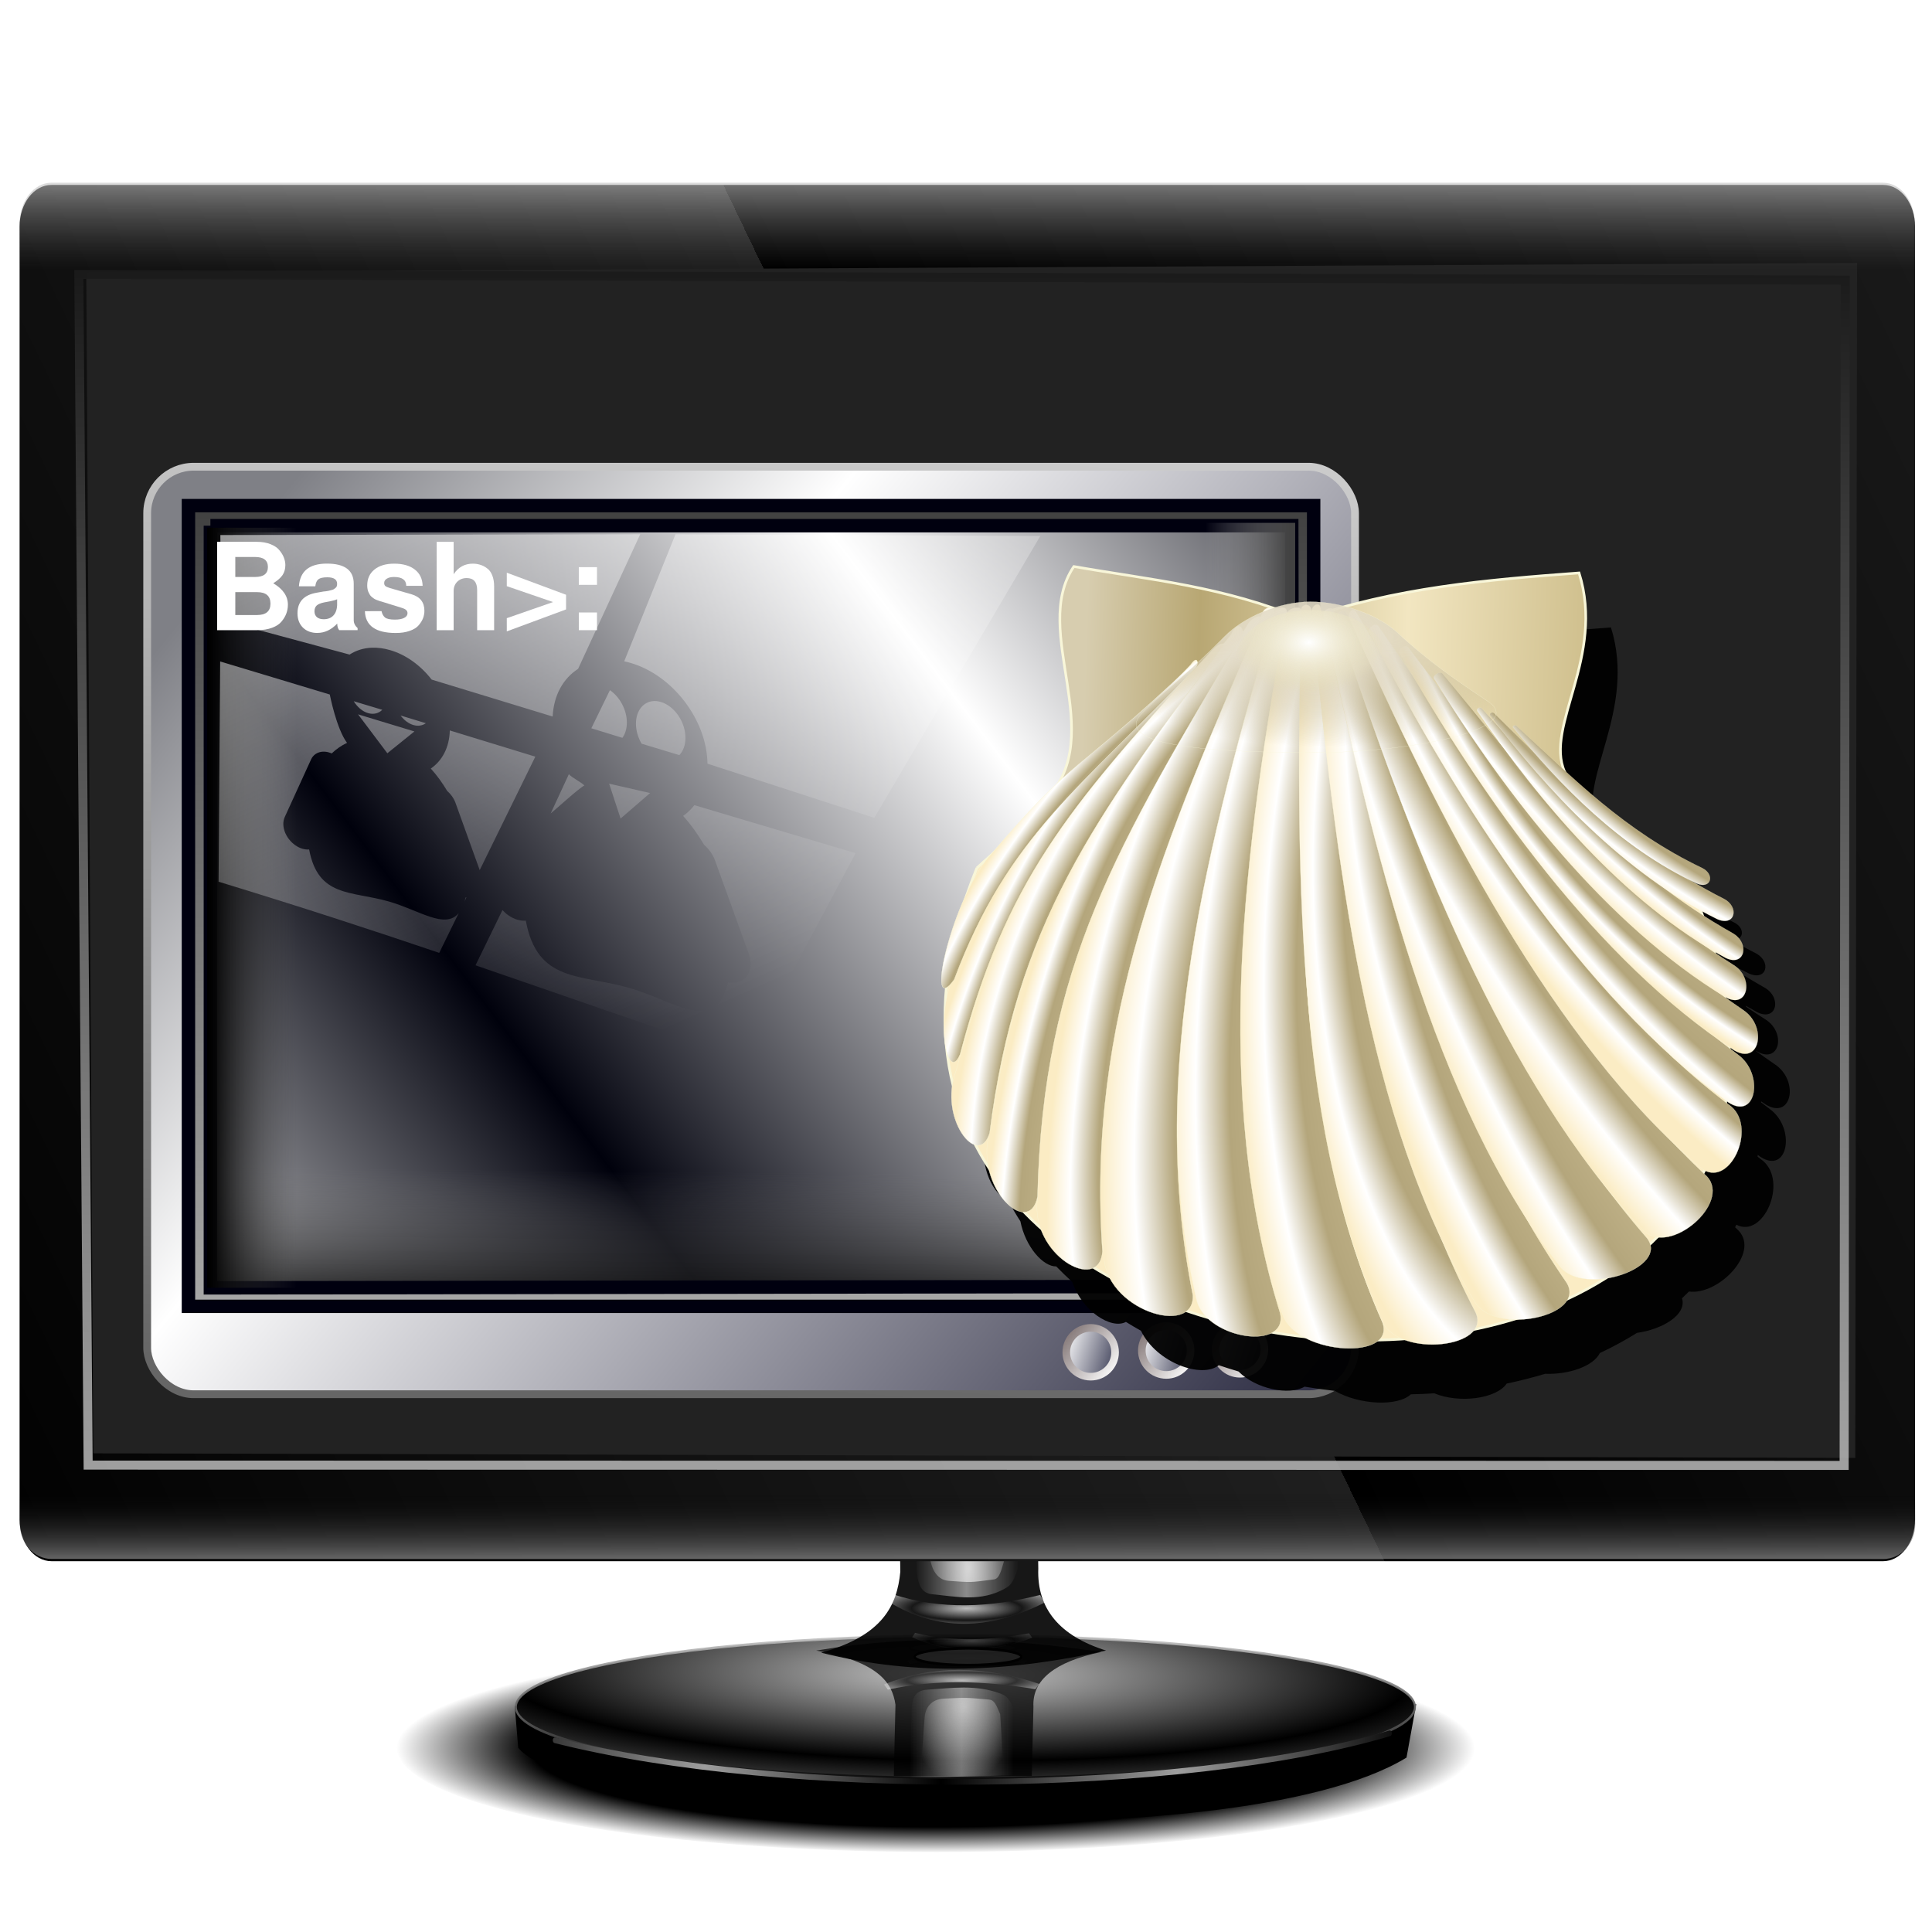 <?xml version="1.0" encoding="UTF-8" standalone="no"?>
<!-- Created with Inkscape (http://www.inkscape.org/) -->
<svg xmlns:dc="http://purl.org/dc/elements/1.1/" xmlns:cc="http://creativecommons.org/ns#" xmlns:rdf="http://www.w3.org/1999/02/22-rdf-syntax-ns#" xmlns:svg="http://www.w3.org/2000/svg" xmlns="http://www.w3.org/2000/svg" xmlns:xlink="http://www.w3.org/1999/xlink" xmlns:sodipodi="http://sodipodi.sourceforge.net/DTD/sodipodi-0.dtd" xmlns:inkscape="http://www.inkscape.org/namespaces/inkscape" width="255" height="255" viewBox="0 0 67.469 67.469" version="1.1" id="svg8" inkscape:version="0.92.5 (2060ec1f9f, 2020-04-08)" sodipodi:docname="terminal.svg">
 <defs id="defs2">
  <linearGradient inkscape:collect="always" id="linearGradient1534">
   <stop id="stop1530" stop-color="#ffffff" stop-opacity="0.63"/>
   <stop offset="1" id="stop1532" stop-color="#ffffff" stop-opacity="0"/>
  </linearGradient>
  <linearGradient id="linearGradient4730" inkscape:collect="always">
   <stop stop-opacity="1" stop-color="#000000" id="stop4732"/>
   <stop stop-opacity="1" stop-color="#000000" offset="0.751" id="stop4738"/>
   <stop stop-opacity="0" stop-color="#000000" id="stop4734" offset="1"/>
  </linearGradient>
  <linearGradient id="linearGradient3853">
   <stop stop-opacity="1" stop-color="#aaaaaa" id="stop3855"/>
   <stop stop-opacity="0" stop-color="#000000" id="stop3857" offset="1"/>
  </linearGradient>
  <linearGradient id="linearGradient3405">
   <stop stop-opacity="1" stop-color="#000000" id="stop3407"/>
   <stop stop-opacity="1" stop-color="#9e9e9e" id="stop3409" offset="1"/>
  </linearGradient>
  <linearGradient id="linearGradient3376">
   <stop stop-opacity="1" stop-color="#c9c9c9" id="stop3378"/>
   <stop stop-opacity="1" stop-color="#000000" id="stop3380" offset="1"/>
  </linearGradient>
  <linearGradient id="linearGradient3328">
   <stop stop-opacity="0.5" stop-color="#ffffff" id="stop3330"/>
   <stop stop-opacity="0" stop-color="#ffffff" id="stop3332" offset="1"/>
  </linearGradient>
  <linearGradient id="linearGradient3320">
   <stop stop-opacity="0.659" stop-color="#ffffff" id="stop3322"/>
   <stop stop-opacity="0" stop-color="#ffffff" id="stop3324" offset="1"/>
  </linearGradient>
  <linearGradient id="linearGradient3312">
   <stop stop-opacity="0.714" stop-color="#575757" id="stop3314"/>
   <stop stop-opacity="0" stop-color="#515151" offset="1" id="stop3316"/>
  </linearGradient>
  <linearGradient id="linearGradient3298">
   <stop stop-opacity="0.714" stop-color="#ffffff" id="stop3300"/>
   <stop stop-opacity="0" stop-color="#ffffff" id="stop3302" offset="1"/>
  </linearGradient>
  <linearGradient id="linearGradient3245">
   <stop stop-opacity="1" stop-color="#ffffff" id="stop3247"/>
   <stop stop-opacity="0" stop-color="#6c6c6c" offset="1" id="stop3249"/>
  </linearGradient>
  <linearGradient id="linearGradient3196">
   <stop stop-opacity="1" stop-color="#000000" id="stop3198"/>
   <stop stop-opacity="1" stop-color="#1f1f1f" id="stop3200" offset="1"/>
  </linearGradient>
  <linearGradient id="linearGradient3176">
   <stop stop-opacity="1" stop-color="#000000" id="stop3178"/>
   <stop stop-opacity="0.873" stop-color="#cccccc" offset="1" id="stop3180"/>
  </linearGradient>
  <linearGradient y2="636.51" x2="-506.28" y1="636.51" x1="-532.65" spreadMethod="reflect" gradientTransform="translate(328.188,34.899)" gradientUnits="userSpaceOnUse" id="linearGradient3344" xlink:href="#linearGradient3328" inkscape:collect="always"/>
  <radialGradient r="21.17" fy="649.88" fx="-531.29" cy="649.88" cx="-531.29" gradientTransform="matrix(1.273,-0.069,0.116,2.146,397.739,-744.966)" gradientUnits="userSpaceOnUse" id="radialGradient3346" xlink:href="#linearGradient3320" inkscape:collect="always"/>
  <radialGradient r="39.844" fy="663.49" fx="-532.51" cy="663.49" cx="-532.51" spreadMethod="reflect" gradientTransform="matrix(0.701,-3.5376671e-8,0,0.115,168.967,625.499)" gradientUnits="userSpaceOnUse" id="radialGradient3348" xlink:href="#linearGradient3298" inkscape:collect="always"/>
  <radialGradient r="39.844" fy="663.49" fx="-532.51" cy="663.49" cx="-532.51" spreadMethod="reflect" gradientTransform="matrix(0.542,-2.031218e-8,0,0.066,86.991,670.648)" gradientUnits="userSpaceOnUse" id="radialGradient3350" xlink:href="#linearGradient3312" inkscape:collect="always"/>
  <radialGradient r="228.02" fy="603.63" fx="-536.91" cy="603.63" cx="-536.91" spreadMethod="reflect" gradientTransform="matrix(1.013,0.01,-0.001,0.147,7.725,608.028)" gradientUnits="userSpaceOnUse" id="radialGradient3416" xlink:href="#linearGradient3376" inkscape:collect="always"/>
  <linearGradient y2="672.87" x2="-516.28" y1="735.96" x1="-516.28" gradientUnits="userSpaceOnUse" id="linearGradient3418" xlink:href="#linearGradient3176" inkscape:collect="always"/>
  <linearGradient y2="805.7" x2="-425.34" y1="805.7" x1="-545.13" spreadMethod="reflect" gradientUnits="userSpaceOnUse" id="linearGradient3420" xlink:href="#linearGradient3405" inkscape:collect="always"/>
  <linearGradient y2="52.757" x2="502.61" y1="12.825" x1="502.61" spreadMethod="pad" gradientTransform="matrix(0.069,0,0,-0.076,-1.701,285.663)" gradientUnits="userSpaceOnUse" id="linearGradient3475" xlink:href="#linearGradient3853" inkscape:collect="always"/>
  <linearGradient gradientTransform="matrix(0.069,0,0,0.09,-1.713,233.905)" y2="55.877" x2="502.61" y1="-0.882" x1="502.61" spreadMethod="pad" gradientUnits="userSpaceOnUse" id="linearGradient3478" xlink:href="#linearGradient3245" inkscape:collect="always"/>
  <linearGradient gradientTransform="matrix(0.069,0,0,0.09,-1.71,228.321)" y2="243" x2="489.75" y1="571.13" x1="-33.928" spreadMethod="repeat" gradientUnits="userSpaceOnUse" id="linearGradient3481" xlink:href="#linearGradient3196" inkscape:collect="always"/>
  <linearGradient gradientTransform="matrix(0.069,0,0,0.09,-2.063,228.864)" y2="657.15" x2="534.1" y1="32.794" x1="534.1" gradientUnits="userSpaceOnUse" id="linearGradient3486" xlink:href="#linearGradient3176" inkscape:collect="always"/>
  <radialGradient gradientUnits="userSpaceOnUse" gradientTransform="matrix(0.273,0,0,0.053,-1.954,278.002)" r="68.991" fy="237.45" fx="126.85" cy="237.45" cx="126.85" id="radialGradient4736" xlink:href="#linearGradient4730" inkscape:collect="always"/>
  <linearGradient inkscape:collect="always" xlink:href="#linearGradient3328" id="linearGradient1229" gradientUnits="userSpaceOnUse" gradientTransform="translate(328.188,34.899)" x1="-532.65" y1="636.51" x2="-506.28" y2="636.51" spreadMethod="reflect"/>
  <radialGradient inkscape:collect="always" xlink:href="#linearGradient3320" id="radialGradient1231" gradientUnits="userSpaceOnUse" gradientTransform="matrix(1.273,-0.069,0.116,2.146,397.739,-744.966)" cx="-531.29" cy="649.88" fx="-531.29" fy="649.88" r="21.17"/>
  <radialGradient inkscape:collect="always" xlink:href="#linearGradient3298" id="radialGradient1233" gradientUnits="userSpaceOnUse" gradientTransform="matrix(0.701,-3.5376671e-8,0,0.115,168.967,625.499)" cx="-532.51" cy="663.49" fx="-532.51" fy="663.49" r="39.844" spreadMethod="reflect"/>
  <radialGradient inkscape:collect="always" xlink:href="#linearGradient3312" id="radialGradient1235" gradientUnits="userSpaceOnUse" gradientTransform="matrix(0.542,-2.031218e-8,0,0.066,86.991,670.648)" cx="-532.51" cy="663.49" fx="-532.51" fy="663.49" r="39.844" spreadMethod="reflect"/>
  <linearGradient id="linearGradient899" inkscape:collect="always">
   <stop stop-opacity="1" stop-color="#d7cdaf" id="stop895"/>
   <stop stop-opacity="1" stop-color="#b8a773" offset="0.225" id="stop904"/>
   <stop stop-opacity="1" stop-color="#f2e6c1" id="stop906" offset="0.64"/>
   <stop stop-opacity="1" stop-color="#cfbf8d" id="stop897" offset="1"/>
  </linearGradient>
  <linearGradient id="linearGradient893" inkscape:collect="always">
   <stop stop-opacity="1" stop-color="#ffffff" id="stop889"/>
   <stop stop-opacity="0" stop-color="#e8e0aa" id="stop891" offset="1"/>
  </linearGradient>
  <linearGradient id="linearGradient1078" inkscape:collect="always">
   <stop stop-opacity="1" stop-color="#e9e2ce" id="stop1074"/>
   <stop stop-opacity="0.871" stop-color="#e1d9c4" offset="0.349" id="stop1082"/>
   <stop stop-opacity="0" stop-color="#b4a67c" id="stop1076" offset="1"/>
  </linearGradient>
  <linearGradient id="linearGradient1019" inkscape:collect="always">
   <stop stop-opacity="1" stop-color="#fbecc4" id="stop1011"/>
   <stop stop-opacity="1" stop-color="#b4a67c" offset="0.922" id="stop1013"/>
   <stop stop-opacity="1" stop-color="#ffffff" id="stop1015" offset="0.96"/>
   <stop stop-opacity="1" stop-color="#fbecc4" id="stop1017" offset="1"/>
  </linearGradient>
  <linearGradient id="linearGradient993" inkscape:collect="always">
   <stop stop-opacity="1" stop-color="#fbecc4" id="stop985"/>
   <stop stop-opacity="1" stop-color="#b4a67c" offset="0.904" id="stop987"/>
   <stop stop-opacity="1" stop-color="#ffffff" id="stop989" offset="0.95"/>
   <stop stop-opacity="1" stop-color="#fbecc4" id="stop991" offset="1"/>
  </linearGradient>
  <linearGradient inkscape:collect="always" id="linearGradient959">
   <stop stop-opacity="1" stop-color="#fbecc4" id="stop951"/>
   <stop stop-opacity="1" stop-color="#b4a67c" id="stop953" offset="0.815"/>
   <stop stop-opacity="1" stop-color="#ffffff" offset="0.907" id="stop955"/>
   <stop stop-opacity="1" stop-color="#fbecc4" offset="1" id="stop957"/>
  </linearGradient>
  <linearGradient inkscape:collect="always" id="linearGradient909">
   <stop stop-opacity="1" stop-color="#fbecc4" id="stop901"/>
   <stop stop-opacity="1" stop-color="#b4a67c" id="stop903" offset="0.792"/>
   <stop stop-opacity="1" stop-color="#ffffff" offset="0.904" id="stop905"/>
   <stop stop-opacity="1" stop-color="#fbecc4" offset="1" id="stop907"/>
  </linearGradient>
  <linearGradient id="linearGradient861" inkscape:collect="always">
   <stop stop-opacity="1" stop-color="#fbecc4" id="stop857"/>
   <stop stop-opacity="1" stop-color="#b4a67c" offset="0.858" id="stop865"/>
   <stop stop-opacity="1" stop-color="#ffffff" id="stop867" offset="0.934"/>
   <stop stop-opacity="1" stop-color="#fbecc4" id="stop859" offset="1"/>
  </linearGradient>
  <radialGradient gradientUnits="userSpaceOnUse" gradientTransform="matrix(0.787,-2.118,1.224,0.455,-262.243,496.457)" r="51.72" fy="163.82" fx="202.07" cy="163.82" cx="202.07" id="radialGradient863" xlink:href="#linearGradient861" inkscape:collect="always"/>
  <radialGradient gradientUnits="userSpaceOnUse" gradientTransform="matrix(0.83,-2.012,0.847,0.349,-199.585,399.477)" r="48.23" fy="161.21" fx="157.75" cy="161.21" cx="157.75" id="radialGradient875" xlink:href="#linearGradient861" inkscape:collect="always"/>
  <radialGradient gradientUnits="userSpaceOnUse" gradientTransform="matrix(1.159,-1.834,0.81,0.512,-237.536,343.782)" r="47.27" fy="147.61" fx="161.11" cy="147.61" cx="161.11" id="radialGradient883" xlink:href="#linearGradient861" inkscape:collect="always"/>
  <radialGradient gradientUnits="userSpaceOnUse" gradientTransform="matrix(0.71,-2.618,1.129,0.306,-236.846,622.145)" r="48.689" fy="168.94" fx="199.49" cy="168.94" cx="199.49" id="radialGradient891" xlink:href="#linearGradient861" inkscape:collect="always"/>
  <radialGradient gradientUnits="userSpaceOnUse" gradientTransform="matrix(0.713,-3.207,1.373,0.305,-272.709,810.018)" r="42.609" fy="164.51" fx="224.34" cy="164.51" cx="224.34" id="radialGradient899" xlink:href="#linearGradient909" inkscape:collect="always"/>
  <radialGradient gradientUnits="userSpaceOnUse" gradientTransform="matrix(0.86,-5.274,2.717,0.443,-555.528,1590.288)" r="33.528" fy="170.8" fx="288.82" cy="170.8" cx="288.82" id="radialGradient917" xlink:href="#linearGradient909" inkscape:collect="always"/>
  <radialGradient gradientUnits="userSpaceOnUse" gradientTransform="matrix(0.721,-8.515,3.766,0.319,-686.604,2591.761)" r="20.892" fy="168.2" fx="294.67" cy="168.2" cx="294.67" id="radialGradient925" xlink:href="#linearGradient909" inkscape:collect="always"/>
  <radialGradient gradientUnits="userSpaceOnUse" gradientTransform="matrix(0.392,-6.237,2.688,0.169,-401.452,2059.201)" r="28.27" fy="168.1" fx="316.59" cy="168.1" cx="316.59" id="radialGradient933" xlink:href="#linearGradient909" inkscape:collect="always"/>
  <radialGradient gradientUnits="userSpaceOnUse" gradientTransform="matrix(0.001,-4.452,2.03,5.9938854e-4,-141.793,1547.018)" r="33.958" fy="158.62" fx="325.14" cy="158.62" cx="325.14" id="radialGradient941" xlink:href="#linearGradient909" inkscape:collect="always"/>
  <radialGradient gradientUnits="userSpaceOnUse" gradientTransform="matrix(-1.082,-3.303,1.487,-0.487,279.967,1274.22)" r="49.08" fy="184.61" fx="319.62" cy="184.61" cx="319.62" id="radialGradient949" xlink:href="#linearGradient959" inkscape:collect="always"/>
  <radialGradient gradientUnits="userSpaceOnUse" gradientTransform="matrix(-1.225,-3.268,1.157,-0.434,508.245,1348.144)" r="62.34" fy="131.8" fx="368.13" cy="131.8" cx="368.13" id="radialGradient967" xlink:href="#linearGradient959" inkscape:collect="always"/>
  <radialGradient gradientUnits="userSpaceOnUse" gradientTransform="matrix(-1.571,-2.644,1.042,-0.619,720.276,1140.466)" r="71.49" fy="98.61" fx="377.9" cy="98.61" cx="377.9" id="radialGradient975" xlink:href="#linearGradient959" inkscape:collect="always"/>
  <radialGradient gradientUnits="userSpaceOnUse" gradientTransform="matrix(-1.645,-2.102,1.118,-0.875,749.232,772.671)" r="74.65" fy="37.961" fx="322.64" cy="37.961" cx="322.64" id="radialGradient983" xlink:href="#linearGradient993" inkscape:collect="always"/>
  <radialGradient gradientUnits="userSpaceOnUse" gradientTransform="matrix(-1.475,-1.997,0.999,-0.738,747.058,829.126)" r="73.22" fy="46.26" fx="372.24" cy="46.26" cx="372.24" id="radialGradient1001" xlink:href="#linearGradient993" inkscape:collect="always"/>
  <radialGradient gradientUnits="userSpaceOnUse" gradientTransform="matrix(-1.259,-1.618,0.861,-0.67,668.007,696.647)" r="68.21" fy="49.4" fx="379.65" cy="49.4" cx="379.65" id="radialGradient1009" xlink:href="#linearGradient1019" inkscape:collect="always"/>
  <radialGradient gradientUnits="userSpaceOnUse" gradientTransform="matrix(-2.175,-1.94,0.954,-1.07,1043.805,847.717)" r="50.649" fy="46.03" fx="387.29" cy="46.03" cx="387.29" id="radialGradient1027" xlink:href="#linearGradient1019" inkscape:collect="always"/>
  <radialGradient gradientUnits="userSpaceOnUse" gradientTransform="matrix(-2.119,-2.056,1.15,-1.185,1080.187,868.842)" r="59.44" fy="16.399" fx="396.87" cy="16.399" cx="396.87" id="radialGradient1035" xlink:href="#linearGradient1019" inkscape:collect="always"/>
  <radialGradient gradientUnits="userSpaceOnUse" gradientTransform="matrix(-2.475,-2.053,1.233,-1.486,1194.656,688.001)" r="46.38" fy="-48.18" fx="358.92" cy="-48.18" cx="358.92" id="radialGradient1043" xlink:href="#linearGradient1019" inkscape:collect="always"/>
  <radialGradient gradientUnits="userSpaceOnUse" gradientTransform="matrix(-2.97,-2.207,1.376,-1.852,1425.372,780.558)" r="37.496" fy="-41.04" fx="375.89" cy="-41.04" cx="375.89" id="radialGradient1051" xlink:href="#linearGradient1019" inkscape:collect="always"/>
  <radialGradient r="66.21" fy="8.08" fx="226.52" cy="8.08" cx="226.52" gradientTransform="matrix(-0.021,0.455,-0.98,-0.046,128.575,-65.038)" gradientUnits="userSpaceOnUse" id="radialGradient1085" xlink:href="#linearGradient1078" inkscape:collect="always"/>
  <filter color-interpolation-filters="sRGB" height="1.074" y="-0.037" width="1.07" x="-0.035" id="filter1230" inkscape:collect="always">
   <feGaussianBlur id="feGaussianBlur1232" stdDeviation="4.558" inkscape:collect="always"/>
  </filter>
  <radialGradient gradientUnits="userSpaceOnUse" gradientTransform="matrix(1,0,0,0.674,-1.0504238e-5,14.654)" r="20.2" fy="37.554" fx="117.11" cy="37.554" cx="117.11" id="radialGradient895" xlink:href="#linearGradient893" inkscape:collect="always"/>
  <linearGradient gradientTransform="matrix(0.701,0,0,0.701,-44.319,11.796)" gradientUnits="userSpaceOnUse" y2="55.54" x2="335.97" y1="49.28" x1="145.13" id="linearGradient901" xlink:href="#linearGradient899" inkscape:collect="always"/>
  <linearGradient id="linearGradient4073">
   <stop id="stop4075" stop-color="#000000" stop-opacity="1"/>
   <stop id="stop4077" offset="1" stop-color="#494949" stop-opacity="0"/>
  </linearGradient>
  <linearGradient id="linearGradient4067">
   <stop id="stop4069" stop-color="#424242" stop-opacity="1"/>
   <stop id="stop4071" offset="1" stop-color="#a7a7a7" stop-opacity="0"/>
  </linearGradient>
  <linearGradient id="linearGradient3963">
   <stop id="stop3965" stop-color="#666666" stop-opacity="1"/>
   <stop id="stop3967" offset="1" stop-color="#cbcbcb" stop-opacity="1"/>
  </linearGradient>
  <linearGradient id="linearGradient5794">
   <stop id="stop5796" stop-color="#7f8086" stop-opacity="1"/>
   <stop id="stop5798" offset="0.316" stop-color="white" stop-opacity="1"/>
   <stop id="stop5800" offset="1" stop-color="#2f2f45" stop-opacity="1"/>
  </linearGradient>
  <linearGradient id="linearGradient2813" inkscape:collect="always">
   <stop id="stop2815" stop-color="white" stop-opacity="1"/>
   <stop id="stop2817" offset="1" stop-color="#191b38" stop-opacity="1"/>
  </linearGradient>
  <linearGradient id="linearGradient2805" inkscape:collect="always">
   <stop id="stop2807" stop-color="#736565" stop-opacity="1"/>
   <stop id="stop2809" offset="1" stop-color="white" stop-opacity="1"/>
  </linearGradient>
  <linearGradient x2="2.21" gradientUnits="userSpaceOnUse" y2="-14.881" x1="-15.518" y1="-20.446" id="linearGradient2823" xlink:href="#linearGradient2813" inkscape:collect="always"/>
  <linearGradient id="linearGradient3386">
   <stop id="stop3388" stop-color="#00010c" stop-opacity="1"/>
   <stop id="stop3390" offset="1" stop-color="#ffffff" stop-opacity="1"/>
  </linearGradient>
  <linearGradient id="linearGradient3447">
   <stop id="stop3449" stop-color="#000000" stop-opacity="1"/>
   <stop id="stop3451" offset="1" stop-color="#777777" stop-opacity="0"/>
  </linearGradient>
  <linearGradient id="linearGradient5327">
   <stop id="stop5329" stop-color="#aaaaaa" stop-opacity="1"/>
   <stop id="stop5331" offset="1" stop-color="#3d3d3d" stop-opacity="1"/>
  </linearGradient>
  <linearGradient x2="-0.694" gradientUnits="userSpaceOnUse" y2="-12.945" x1="-15.518" y1="-25.2" id="linearGradient5813" xlink:href="#linearGradient2805" inkscape:collect="always"/>
  <linearGradient x2="114.31" gradientUnits="userSpaceOnUse" y2="91.46" x1="22.81" y1="17.06" id="linearGradient3990" xlink:href="#linearGradient5794" gradientTransform="matrix(0.403,0,0,0.403,-0.361,241.181)" inkscape:collect="always"/>
  <linearGradient x2="153.84" gradientUnits="userSpaceOnUse" y2="36.25" x1="140.09" y1="198.81" id="linearGradient3992" xlink:href="#linearGradient3963" gradientTransform="matrix(0.208,0,0,0.208,0.039,237.603)" inkscape:collect="always"/>
  <linearGradient x2="167.54" gradientUnits="userSpaceOnUse" y2="150.69" x1="142.48" y1="150.69" id="linearGradient4034" xlink:href="#linearGradient4067" gradientTransform="matrix(0.118,0,0,0.129,-61.871,241.874)" inkscape:collect="always"/>
  <linearGradient x2="168.45" gradientUnits="userSpaceOnUse" y2="150.69" x1="142.48" y1="150.69" id="linearGradient4037" xlink:href="#linearGradient4073" gradientTransform="matrix(0.118,0,0,0.129,-9.512,241.752)" inkscape:collect="always"/>
  <linearGradient x2="-35.23" gradientUnits="userSpaceOnUse" y2="43.926" x1="-35.23" y1="221.11" id="linearGradient4040" xlink:href="#linearGradient5327" gradientTransform="matrix(0.173,0,0,0.168,32.313,238.794)" inkscape:collect="always"/>
  <linearGradient x2="160.52" gradientUnits="userSpaceOnUse" y2="107.11" x1="160.66" y1="94.16" id="linearGradient4056" xlink:href="#linearGradient3447" gradientTransform="matrix(-0.476,0,0,-0.406,101.697,313.947)" inkscape:collect="always"/>
  <linearGradient x2="177.64" gradientUnits="userSpaceOnUse" y2="121.97" x1="143.39" y1="147.86" id="linearGradient4062" xlink:href="#linearGradient3386" spreadMethod="reflect" gradientTransform="matrix(0.456,0,0,0.454,-45.725,201.044)" inkscape:collect="always"/>
  <linearGradient x2="177.64" gradientUnits="userSpaceOnUse" y2="121.97" x1="143.39" y1="147.86" id="linearGradient4065" xlink:href="#linearGradient3386" spreadMethod="reflect" gradientTransform="matrix(0.46,0,0,0.446,-46.556,201.82)" inkscape:collect="always"/>
  <linearGradient inkscape:collect="always" xlink:href="#linearGradient2813" id="linearGradient1565" gradientUnits="userSpaceOnUse" x1="-15.518" y1="-20.446" x2="2.21" y2="-14.881"/>
  <linearGradient inkscape:collect="always" xlink:href="#linearGradient2805" id="linearGradient1567" gradientUnits="userSpaceOnUse" x1="-15.518" y1="-25.2" x2="-0.694" y2="-12.945"/>
  <linearGradient inkscape:collect="always" xlink:href="#linearGradient2813" id="linearGradient1569" gradientUnits="userSpaceOnUse" x1="-15.518" y1="-20.446" x2="2.21" y2="-14.881"/>
  <linearGradient inkscape:collect="always" xlink:href="#linearGradient2805" id="linearGradient1571" gradientUnits="userSpaceOnUse" x1="-15.518" y1="-25.2" x2="-0.694" y2="-12.945"/>
  <clipPath id="clipPath2059" clipPathUnits="userSpaceOnUse">
   <path stroke-miterlimit="4" stroke-width="0.048" stroke-linecap="butt" fill-opacity="1" stroke-linejoin="miter" stroke="none" fill-rule="evenodd" fill="#ffffff" stroke-opacity="1" stroke-dasharray="none" inkscape:connector-curvature="0" sodipodi:nodetypes="csscsscccccccs" id="path2061" d="m -10.1,231.685 c 3.559,2.506 4.832,-0.585 2.965,-3.064 -3.182,-4.225 -6.444,-9.84 -12.355,-15.913 -2.595,-2.669 -11.861,-7.808 -11.861,-7.808 0,0 -0.115,-2.188 -0.099,-3.064 0.011,-0.582 -0.566,-0.564 -0.89,-0.297 -0.782,0.645 -2.471,2.57 -2.471,2.57 l -1.68,-0.099 -1.087,-1.581 c -0.297,-0.411 -0.636,-0.346 -0.89,0 -0.545,1.85 -0.879,3.885 -3.459,3.954 l 4.448,3.954 c 7.766,1.553 15.579,5.585 20.262,14.332 0,0 4.526,5.194 7.116,7.018 z"/>
  </clipPath>
  <clipPath clipPathUnits="userSpaceOnUse" id="clipPath2059-5">
   <path d="m -10.1,231.685 c 3.559,2.506 4.832,-0.585 2.965,-3.064 -3.182,-4.225 -6.444,-9.84 -12.355,-15.913 -2.595,-2.669 -11.861,-7.808 -11.861,-7.808 0,0 -0.115,-2.188 -0.099,-3.064 0.011,-0.582 -0.566,-0.564 -0.89,-0.297 -0.782,0.645 -2.471,2.57 -2.471,2.57 l -1.68,-0.099 -1.087,-1.581 c -0.297,-0.411 -0.636,-0.346 -0.89,0 -0.545,1.85 -0.879,3.885 -3.459,3.954 l 4.448,3.954 c 7.766,1.553 15.579,5.585 20.262,14.332 0,0 4.526,5.194 7.116,7.018 z" id="path2061-3" sodipodi:nodetypes="csscsscccccccs" inkscape:connector-curvature="0" stroke-dasharray="none" stroke-opacity="1" fill="#ffffff" fill-rule="evenodd" stroke="none" stroke-linejoin="miter" fill-opacity="1" stroke-linecap="butt" stroke-width="0.048" stroke-miterlimit="4"/>
  </clipPath>
  <clipPath id="clipPath">
   <path d="m -515.73,435.564 v 5.838 c 0,9.743 -7.844,17.587 -17.587,17.587 h -135.051 c -9.743,0 -17.587,-7.844 -17.587,-17.587 v -5.838 z" id="rect5264" inkscape:connector-curvature="0" sodipodi:nodetypes="csssscc" fill="#1b1b1b" stroke="none" fill-opacity="0.95"/>
  </clipPath>
  <clipPath id="clipPath2059-7" clipPathUnits="userSpaceOnUse">
   <path stroke-miterlimit="4" stroke-width="0.048" stroke-linecap="butt" fill-opacity="1" stroke-linejoin="miter" stroke="none" fill-rule="evenodd" fill="#ffffff" stroke-opacity="1" stroke-dasharray="none" inkscape:connector-curvature="0" sodipodi:nodetypes="csscsscccccccs" id="path2061-5" d="m -10.1,231.685 c 3.559,2.506 4.832,-0.585 2.965,-3.064 -3.182,-4.225 -6.444,-9.84 -12.355,-15.913 -2.595,-2.669 -11.861,-7.808 -11.861,-7.808 0,0 -0.115,-2.188 -0.099,-3.064 0.011,-0.582 -0.566,-0.564 -0.89,-0.297 -0.782,0.645 -2.471,2.57 -2.471,2.57 l -1.68,-0.099 -1.087,-1.581 c -0.297,-0.411 -0.636,-0.346 -0.89,0 -0.545,1.85 -0.879,3.885 -3.459,3.954 l 4.448,3.954 c 7.766,1.553 15.579,5.585 20.262,14.332 0,0 4.526,5.194 7.116,7.018 z"/>
  </clipPath>
  <clipPath id="clipPath1162" clipPathUnits="userSpaceOnUse">
   <path id="path1164" d="m -65.65,239.846 c -9.358,0 -16.952,7.594 -16.952,16.952 0,9.358 7.594,16.941 16.952,16.941 0.292,0 0.579,-0.008 0.868,-0.022 2.123,-0.108 4.148,-0.606 5.995,-1.424 l 2.67,3.971 c -0.226,0.495 -0.245,0.964 -0.011,1.313 l 15.673,23.326 c 0.495,0.737 1.944,0.632 3.248,-0.245 1.304,-0.876 1.964,-2.177 1.468,-2.914 L -51.423,274.417 c -0.233,-0.347 -0.683,-0.499 -1.224,-0.478 l -2.558,-3.804 c 3.96,-3.1 6.507,-7.92 6.507,-13.337 0,-9.358 -7.594,-16.952 -16.952,-16.952 z m 0,2.581 c 7.929,0 14.371,6.442 14.371,14.371 0,7.929 -6.442,14.36 -14.371,14.36 -7.929,0 -14.349,-6.431 -14.349,-14.36 0,-0.248 -0.001,-0.489 0.011,-0.734 0.384,-7.586 6.657,-13.637 14.338,-13.637 z" inkscape:connector-curvature="0" stroke-dasharray="none" stroke-opacity="1" fill="#000000" stroke="none" stroke-linejoin="round" fill-opacity="0.347" stroke-linecap="round" stroke-width="0.071" stroke-miterlimit="4"/>
  </clipPath>
  <linearGradient inkscape:collect="always" xlink:href="#linearGradient1534" id="linearGradient1536" x1="19.545" y1="255.81" x2="32.554" y2="288.53" gradientUnits="userSpaceOnUse"/>
 </defs>
 <sodipodi:namedview id="base" pagecolor="#ff0000" bordercolor="#666666" borderopacity="1.0" inkscape:pageopacity="0" inkscape:pageshadow="2" inkscape:zoom="3.454902" inkscape:cx="127.5" inkscape:cy="127.5" inkscape:document-units="px" inkscape:current-layer="layer1" showgrid="false" inkscape:snap-to-guides="false" inkscape:snap-grids="false" inkscape:snap-others="false" inkscape:object-nodes="false" inkscape:snap-nodes="false" inkscape:snap-global="false" inkscape:window-width="1920" inkscape:window-height="1056" inkscape:window-x="0" inkscape:window-y="0" inkscape:window-maximized="1" units="px"/>
 <g inkscape:label="Layer 1" inkscape:groupmode="layer" id="layer1" transform="translate(0,-229.531)">
  <rect id="rect1586" width="63.906" height="44.85" x="1.162" y="236.74" rx="0.813" ry="0.697" opacity="1" stroke-dasharray="none" stroke-opacity="1" paint-order="normal" fill="#222222" fill-rule="evenodd" stroke="none" stroke-linejoin="round" fill-opacity="1" stroke-linecap="round" stroke-width="0.212" stroke-dashoffset="0" stroke-miterlimit="4"/>
  <ellipse id="path4728" cx="32.711" cy="290.56" rx="18.854" ry="3.649" fill="url(#radialGradient4736)" fill-opacity="1" stroke-width="0.273"/>
  <g id="g3422" transform="matrix(0.069,0,0,0.09,70.698,211.486)">
   <g transform="translate(-3.125,81.25)" id="g3411">
    <path d="m -760.403,781.758 1.678,15.436 c 32.115,28.72 359.97,44.826 448.658,3.691 l 4.698,-19.799 c -150.864,21.396 -302.383,25.731 -455.034,0.671 z" id="path3392" sodipodi:nodetypes="ccccc" inkscape:connector-curvature="0" stroke-opacity="1" fill="#000000" fill-rule="evenodd" stroke="#000000" stroke-linejoin="miter" fill-opacity="1" stroke-linecap="butt" stroke-width="1"/>
    <ellipse id="path3374" transform="translate(-1.678,77.517)" cx="-531.21" cy="704.07" rx="227.52" ry="27.685" stroke-miterlimit="4" opacity="1" stroke-dasharray="none" stroke-opacity="1" fill="url(#radialGradient3416)" stroke="url(#linearGradient3418)" fill-opacity="1" stroke-width="1"/>
    <path d="m -740.604,794.51 c 116.734,22.608 317.281,21.229 422.483,-2.685" id="path3395" sodipodi:nodetypes="cc" inkscape:connector-curvature="0" stroke-miterlimit="4" stroke-dasharray="none" stroke-opacity="1" fill="none" fill-rule="evenodd" stroke="url(#linearGradient3420)" stroke-linejoin="round" stroke-linecap="round" stroke-width="2.2"/>
   </g>
   <g id="g3352" transform="matrix(1,0,0,-0.669,-333.477,1321.972)" opacity="0.782">
    <path sodipodi:nodetypes="ccccccc" id="path3354" d="m -238.754,646.288 0.826,41.322 c -1.604,13.081 -8.988,24.877 -40.083,31.405 48.679,9.437 96.636,7.327 144.215,-0.826 -23.494,-5.672 -35.046,-16.229 -34.298,-31.818 l -0.826,-40.083 z" inkscape:connector-curvature="0" stroke-opacity="1" fill="#000000" fill-rule="evenodd" stroke="none" stroke-linejoin="miter" fill-opacity="0.91" stroke-linecap="butt" stroke-width="1"/>
    <path sodipodi:nodetypes="cccsscc" id="path3356" d="m -230.828,645.249 52.186,1.366 0.546,38.798 c -2.095,5.496 -3.617,7.275 -6.284,8.47 -12.707,5.692 -25.527,3.303 -37.432,2.459 -6.73,-0.477 -7.653,-5.654 -7.923,-11.202 z" inkscape:connector-curvature="0" stroke-opacity="1" fill="url(#linearGradient1229)" fill-rule="evenodd" stroke="none" stroke-linejoin="miter" fill-opacity="1" stroke-linecap="butt" stroke-width="1"/>
    <path d="m -225.364,646.069 42.35,0.546 -1.913,35.519 c -2.095,5.496 -2.829,8.184 -5.738,8.47 -12.707,1.248 -10.773,1.138 -22.678,0.546 -6.739,-0.335 -9.565,-5.654 -9.836,-11.202 z" id="path3358" sodipodi:nodetypes="cccsscc" inkscape:connector-curvature="0" stroke-opacity="1" fill="url(#radialGradient1231)" fill-rule="evenodd" stroke="none" stroke-linejoin="miter" fill-opacity="1" stroke-linecap="butt" stroke-width="1"/>
    <path sodipodi:nodetypes="ccccc" id="path3360" d="m -241.757,696.342 c 24.336,6.158 49.294,5.164 74.59,0.273 l 2.186,3.005 c -28.128,10.827 -54.411,11.041 -78.689,-0.273 z" inkscape:connector-curvature="0" stroke-opacity="1" fill="url(#radialGradient1233)" fill-rule="evenodd" stroke="none" stroke-linejoin="miter" fill-opacity="1" stroke-linecap="butt" stroke-width="1"/>
    <path d="m -230.459,711.324 c 18.809,3.535 38.099,2.965 57.651,0.157 l 1.689,1.726 c -21.74,6.217 -42.054,6.339 -60.818,-0.157 z" id="path3362" sodipodi:nodetypes="ccccc" inkscape:connector-curvature="0" stroke-opacity="1" fill="url(#radialGradient1235)" fill-rule="evenodd" stroke="none" stroke-linejoin="miter" fill-opacity="1" stroke-linecap="butt" stroke-width="1"/>
    <ellipse transform="translate(328.188,34.899)" id="path3364" cx="-531.86" cy="685.69" rx="26.986" ry="3.249" stroke-miterlimit="4" stroke-dasharray="none" stroke-opacity="1" fill="#696969" stroke="#000000" fill-opacity="0.275" stroke-width="1"/>
   </g>
   <g transform="translate(-331.023,122.758)" id="g3336">
    <path d="m -238.754,646.288 0.826,41.322 c -1.604,13.081 -8.988,24.877 -40.083,31.405 48.679,9.437 96.636,7.327 144.215,-0.826 -23.494,-5.672 -35.046,-16.229 -34.298,-31.818 l -0.826,-40.083 z" id="path3290" sodipodi:nodetypes="ccccccc" inkscape:connector-curvature="0" stroke-opacity="1" fill="#000000" fill-rule="evenodd" stroke="none" stroke-linejoin="miter" fill-opacity="0.91" stroke-linecap="butt" stroke-width="1"/>
    <path d="m -230.828,645.249 52.186,1.366 0.546,38.798 c -2.095,5.496 -3.617,7.275 -6.284,8.47 -12.707,5.692 -25.527,3.303 -37.432,2.459 -6.73,-0.477 -7.653,-5.654 -7.923,-11.202 z" id="path3292" sodipodi:nodetypes="cccsscc" inkscape:connector-curvature="0" stroke-opacity="1" fill="url(#linearGradient3344)" fill-rule="evenodd" stroke="none" stroke-linejoin="miter" fill-opacity="1" stroke-linecap="butt" stroke-width="1"/>
    <path sodipodi:nodetypes="cccsscc" id="path3294" d="m -225.364,646.069 42.35,0.546 -1.913,35.519 c -2.095,5.496 -2.829,8.184 -5.738,8.47 -12.707,1.248 -10.773,1.138 -22.678,0.546 -6.739,-0.335 -9.565,-5.654 -9.836,-11.202 z" inkscape:connector-curvature="0" stroke-opacity="1" fill="url(#radialGradient3346)" fill-rule="evenodd" stroke="none" stroke-linejoin="miter" fill-opacity="1" stroke-linecap="butt" stroke-width="1"/>
    <path d="m -241.757,696.342 c 24.336,6.158 49.294,5.164 74.59,0.273 l 2.186,3.005 c -28.128,10.827 -54.411,11.041 -78.689,-0.273 z" id="path3296" sodipodi:nodetypes="ccccc" inkscape:connector-curvature="0" stroke-opacity="1" fill="url(#radialGradient3348)" fill-rule="evenodd" stroke="none" stroke-linejoin="miter" fill-opacity="1" stroke-linecap="butt" stroke-width="1"/>
    <path sodipodi:nodetypes="ccccc" id="path3308" d="m -230.459,711.324 c 18.809,3.535 38.099,2.965 57.651,0.157 l 1.689,1.726 c -21.74,6.217 -42.054,6.339 -60.818,-0.157 z" inkscape:connector-curvature="0" stroke-opacity="1" fill="url(#radialGradient3350)" fill-rule="evenodd" stroke="none" stroke-linejoin="miter" fill-opacity="1" stroke-linecap="butt" stroke-width="1"/>
    <ellipse id="path3318" transform="translate(328.188,34.899)" cx="-531.86" cy="685.69" rx="26.986" ry="3.249" stroke-miterlimit="4" stroke-dasharray="none" stroke-opacity="1" fill="#696969" stroke="#000000" fill-opacity="0.275" stroke-width="1"/>
   </g>
  </g>
  <path d="m 1.797,235.989 c -0.616,0 -1.113,0.647 -1.113,1.452 v 45.155 c 0,0.805 0.497,1.455 1.113,1.455 H 65.765 c 0.616,0 1.111,-0.65 1.111,-1.455 V 237.441 c 0,-0.805 -0.495,-1.452 -1.111,-1.452 z m 1.216,3.045 61.838,-0.321 -0.061,41.731 -61.532,-0.16 z" id="rect3204" sodipodi:nodetypes="cccccccccccccc" inkscape:connector-curvature="0" stroke-miterlimit="4" stroke-dasharray="none" stroke-opacity="1" fill="url(#linearGradient3481)" stroke="none" fill-opacity="1" stroke-width="1.099"/>
  <path sodipodi:nodetypes="cccccccccc" id="path3243" d="m 66.872,239.025 v -1.661 c 0,-0.805 -0.495,-1.452 -1.111,-1.452 H 1.793 c -0.616,0 -1.113,0.647 -1.113,1.452 v 1.982 m 2.33,-0.389 61.838,-0.321" inkscape:connector-curvature="0" stroke-miterlimit="4" stroke-dasharray="none" stroke-opacity="1" fill="url(#linearGradient3478)" stroke="none" fill-opacity="1" stroke-width="1.099"/>
  <path d="m 66.885,281.351 v 1.399 c 0,0.678 -0.495,1.223 -1.111,1.223 H 1.805 c -0.616,0 -1.113,-0.545 -1.113,-1.223 v -1.669 m 2.33,0.328 61.838,0.27" id="path3253" sodipodi:nodetypes="cccccccccc" inkscape:connector-curvature="0" stroke-miterlimit="4" stroke-dasharray="none" stroke-opacity="1" fill="url(#linearGradient3475)" stroke="none" fill-opacity="1" stroke-width="1.01"/>
  <path d="m 2.753,239.115 61.685,0.2 -0.037,41.391 -61.323,-0.011 z" id="rect3166" inkscape:connector-curvature="0" sodipodi:nodetypes="ccccc" stroke-miterlimit="4" stroke-opacity="1" fill="none" stroke="url(#linearGradient3486)" stroke-width="0.316"/>
  <g id="g2934" transform="matrix(0.235,-0.028,-0.014,0.232,63.418,267.06)"/>
  <g id="g6973" transform="matrix(0.235,-0.028,-0.014,0.232,50.758,226.935)"/>
  <rect width="42.18" x="5.14" y="245.83" rx="1.622" height="32.39" ry="1.622" id="rect1873" stroke-dasharray="none" stroke-opacity="1" fill="url(#linearGradient3990)" stroke="url(#linearGradient3992)" stroke-linejoin="round" fill-opacity="1" stroke-linecap="round" stroke-width="0.272" stroke-dashoffset="0" stroke-miterlimit="4"/>
  <rect width="39.26" x="6.518" y="247.25" height="27.443" id="rect3394" stroke-dasharray="none" stroke-opacity="1" fill="url(#linearGradient4065)" stroke="none" stroke-linejoin="round" fill-opacity="1" stroke-linecap="round" stroke-width="0" stroke-miterlimit="4"/>
  <rect width="38.886" x="6.838" y="247.25" height="27.91" id="rect3376" stroke-dasharray="none" stroke-opacity="1" fill="url(#linearGradient4062)" stroke="none" stroke-linejoin="round" fill-opacity="1" stroke-linecap="round" stroke-width="0" stroke-miterlimit="4"/>
  <path inkscape:connector-curvature="0" sodipodi:nodetypes="ccccc" id="path3443" d="M 45.59,274.89 H 6.693 l 0.28,-6.092 c 13.861,0.118 24.877,0.215 38.897,0 z" stroke-opacity="1" fill="url(#linearGradient4056)" stroke="none" stroke-linejoin="round" fill-opacity="1" stroke-linecap="round" stroke-width="0.672" stroke-miterlimit="4"/>
  <path inkscape:connector-curvature="0" sodipodi:nodetypes="cccccccccc" id="rect5322" d="m 6.581,247.189 v 27.962 H 45.875 V 247.189 Z m 0.766,0.7 H 45.11 l 0.053,26.563 -37.816,0.053 v -26.616 z" stroke-dasharray="none" stroke-opacity="1" fill="url(#linearGradient4040)" stroke="#00000f" fill-opacity="1" stroke-width="0.469" stroke-miterlimit="4"/>
  <rect width="3.64" x="7.233" y="247.96" height="26.541" id="rect7390" stroke-dasharray="none" fill="url(#linearGradient4037)" stroke="none" fill-opacity="1" stroke-width="0" stroke-miterlimit="4"/>
  <rect width="3.747" x="-45.23" y="247.79" height="26.702" id="rect7380" transform="scale(-1,1)" stroke-dasharray="none" fill="url(#linearGradient4034)" stroke="none" fill-opacity="1" stroke-width="0" stroke-miterlimit="4"/>
  <g id="g5806" transform="matrix(0.208,0,0,0.208,-1.369,240.051)">
   <circle r="6.412" cy="-17.784" cx="-8.106" id="path2803" transform="matrix(0.639,0,0,0.639,207.564,187.533)" stroke-dasharray="none" stroke-opacity="1" fill="url(#linearGradient1565)" stroke="url(#linearGradient1567)" stroke-linejoin="round" fill-opacity="1" stroke-linecap="round" stroke-width="2" stroke-dashoffset="0" stroke-miterlimit="4"/>
   <circle r="6.412" cy="-17.784" cx="-8.106" id="path2821" transform="matrix(0.639,0,0,0.639,219.952,187.335)" stroke-dasharray="none" stroke-opacity="1" fill="url(#linearGradient1569)" stroke="url(#linearGradient1571)" stroke-linejoin="round" fill-opacity="1" stroke-linecap="round" stroke-width="2" stroke-dashoffset="0" stroke-miterlimit="4"/>
   <circle r="6.412" cy="-17.784" cx="-8.106" id="path2827" transform="matrix(0.639,0,0,0.639,194.879,187.827)" stroke-dasharray="none" stroke-opacity="1" fill="url(#linearGradient2823)" stroke="url(#linearGradient5813)" stroke-linejoin="round" fill-opacity="1" stroke-linecap="round" stroke-width="2" stroke-dashoffset="0" stroke-miterlimit="4"/>
  </g>
  <g id="g1584" transform="matrix(0.131,0,0,0.131,30.368,246.729)">
   <path transform="matrix(0.701,0,0,0.701,9.554,9.658)" inkscape:connector-curvature="0" id="path1113" d="m 76.22,35.105 c -14.722,21.762 6.924,54.824 -4.191,79.307 -7.031,6.836 -14.477,14.993 -28.609,31.627 l -4.053,3.658 c -1.013,2.488 -1.934,4.942 -2.814,7.381 -8.636,17.261 -13.638,40.468 -8.812,38.131 -0.226,2.472 -0.375,4.91 -0.453,7.316 -0.954,6.944 -0.448,13.872 0.785,17.777 0.483,3.869 1.175,7.636 2.049,11.307 -2.061,11.407 3.723,22.248 8.729,23.443 1.489,2.858 3.117,5.629 4.855,8.326 1.981,9.88 8.724,17.296 13.641,17.166 1.958,2.029 4,3.993 6.109,5.898 3.754,11.162 14.825,18.19 20.393,15.205 1.88,1.16 3.786,2.289 5.729,3.377 5.889,12.234 23.281,18.283 29.58,13.088 2.479,0.844 4.984,1.638 7.51,2.387 6.58,6.68 19.269,9.212 25.117,5.775 3.816,0.636 7.654,1.168 11.504,1.6 9.334,5.341 23.837,6.018 28.914,1.311 2.981,-0.065 5.953,-0.196 8.912,-0.387 9.382,3.9 23.595,2.138 27.529,-3.707 4.978,-1.041 9.864,-2.282 14.637,-3.719 8.792,0.364 18.353,-2.845 20.793,-7.889 4.909,-2.299 9.62,-4.854 14.098,-7.664 9.736,-1.348 19.102,-6.966 17.141,-13.16 0.899,-0.844 1.781,-1.704 2.646,-2.578 11.062,1.525 26.898,-14.505 18.949,-23.07 -0.472,-0.446 -0.934,-0.907 -1.404,-1.355 0.162,-0.328 0.326,-0.656 0.484,-0.986 10.164,5.406 19.662,-16.044 10.182,-24.229 -0.716,-0.54 -1.413,-1.1 -2.123,-1.646 0.035,-0.217 0.06,-0.441 0.094,-0.658 0.32,0.233 0.636,0.48 0.957,0.711 10.619,6.889 13.556,-10.828 3.674,-18.1 -1.139,-0.851 -2.254,-1.719 -3.377,-2.582 -0.003,-0.131 -3.6e-4,-0.259 -0.004,-0.391 0.623,0.417 1.242,0.85 1.867,1.26 9.888,5.828 12.621,-9.161 3.42,-15.312 -2.442,-1.658 -4.831,-3.353 -7.195,-5.066 -0.007,-0.039 -0.011,-0.078 -0.018,-0.117 0.178,0.109 0.353,0.224 0.531,0.332 8.587,4.683 10.963,-7.361 2.973,-12.305 -2.472,-1.553 -4.888,-3.142 -7.27,-4.756 -0.037,-0.133 -0.076,-0.268 -0.113,-0.4 1.455,0.848 2.919,1.681 4.395,2.48 7.394,3.608 9.437,-5.672 2.557,-9.48 -3.925,-2.206 -7.707,-4.495 -11.373,-6.857 -0.193,-0.538 -0.393,-1.08 -0.592,-1.621 2.066,1.129 4.153,2.214 6.266,3.246 6.77,2.98 8.644,-4.682 2.344,-7.828 -4.22,-2.139 -8.259,-4.377 -12.156,-6.693 0.679,0.33 1.357,0.662 2.043,0.98 5.482,2.292 7.026,-3.544 1.926,-5.961 -21.38,-10.284 -37.214,-23.347 -52.48,-37.289 -6.731,-17.396 15.633,-43.288 5.781,-74.842 -29.627,2.198 -59.254,4.668 -88.881,12.758 -4.423,-1.147 -8.98,-1.801 -13.254,-1.801 -4.672,0 -9.526,0.889 -14.139,2.389 C 126.011,41.922 101.318,39.522 76.22,35.105 Z" stroke-opacity="1" fill="#000000" filter="url(#filter1230)" stroke="none" stroke-linejoin="miter" fill-opacity="0.946" stroke-linecap="butt" stroke-width="1"/>
   <path inkscape:connector-curvature="0" id="path1087" d="m 54.448,19.737 c 20.149,3.546 39.927,5.236 61.142,14.11 24.514,-8.519 49.027,-10.581 73.541,-12.399 7.009,22.451 -9.255,40.819 -3.848,53.018 L 47.18,81.734 C 63.71,64.37 42.777,36.989 54.448,19.737 Z" stroke-opacity="1" fill="url(#linearGradient901)" stroke="#f8f6d9" stroke-linejoin="miter" fill-opacity="1" stroke-linecap="butt" stroke-width="0.701"/>
   <g id="g941">
    <path d="M 28.608,100.089 95.544,39.664 C 105.697,33.293 116.149,29.116 128.361,37.841 l 90.377,66.415 c 72.167,171.007 -254.819,154.675 -190.13,-4.167 z" id="path817" inkscape:connector-curvature="0" stroke-opacity="1" fill="#fbecc4" stroke="#f8f6d9" stroke-linejoin="miter" fill-opacity="1" stroke-linecap="butt" stroke-width="0.701"/>
    <path stroke-miterlimit="4" d="M 111.153,32.368 C 98.194,97.741 88.674,163.363 110.39,219.897 c 4.601,10.135 30.039,11.393 26.306,1.302 -25.436,-57.517 -21.508,-123.097 -21.522,-189.523 0.042,-1.641 -3.518,-0.971 -4.02,0.692 z" id="path819" inkscape:connector-curvature="0" stroke-dasharray="none" stroke-opacity="1" fill="url(#radialGradient933)" stroke="#f8f6d9" stroke-linejoin="miter" fill-opacity="1" stroke-linecap="butt" stroke-width="0.07"/>
    <path stroke-miterlimit="4" inkscape:connector-curvature="0" id="path821" d="M 107.886,31.934 C 87.086,94.632 74.074,159.058 87.25,215.631 c 2.942,10.192 24.421,13.234 22.191,3.147 -18.332,-59.075 -9.618,-123.462 1.717,-186.99 0.173,-1.594 -2.719,-1.436 -3.273,0.146 z" stroke-dasharray="none" stroke-opacity="1" fill="url(#radialGradient925)" stroke="#f8f6d9" stroke-linejoin="miter" fill-opacity="1" stroke-linecap="butt" stroke-width="0.07"/>
    <path stroke-miterlimit="4" d="M 104.884,31.822 C 77.748,92.048 55.131,145.231 62.42,202.859 c -0.183,15.08 24.416,22.517 23.75,11.094 -12.16,-60.647 3.981,-120.065 21.788,-182.09 0.336,-1.568 -2.361,-1.558 -3.075,-0.041 z" id="path823" inkscape:connector-curvature="0" inkscape:transform-center-x="-17.863051" inkscape:transform-center-y="-100.473" stroke-dasharray="none" stroke-opacity="1" fill="url(#radialGradient917)" stroke="#f8f6d9" stroke-linejoin="miter" fill-opacity="1" stroke-linecap="butt" stroke-width="0.07"/>
    <path stroke-miterlimit="4" inkscape:transform-center-y="-95.743999" inkscape:transform-center-x="-32.99086" inkscape:connector-curvature="0" id="path825" d="M 101.072,34.777 C 66.407,91.008 44.962,130.095 44.77,188.183 42.647,203.113 61.259,213.744 62.07,202.33 57.82,140.623 78.572,93.002 104.218,33.786 c 0.535,-1.512 -2.242,-0.421 -3.146,0.991 z" stroke-dasharray="none" stroke-opacity="1" fill="url(#radialGradient899)" stroke="#f8f6d9" stroke-linejoin="miter" fill-opacity="1" stroke-linecap="butt" stroke-width="0.07"/>
    <path stroke-miterlimit="4" d="M 96.429,37.804 C 55.898,88.966 41.109,112.89 31.909,170.785 c -3.911,14.565 10.677,28.147 12.86,16.915 1.425,-61.764 21.451,-93.663 54.524,-149.71 0.714,-1.436 -1.015,-4.344 -2.864,-0.186 z" id="path827" inkscape:connector-curvature="0" inkscape:transform-center-x="-45.64255" inkscape:transform-center-y="-89.909305" stroke-dasharray="none" stroke-opacity="1" fill="url(#radialGradient891)" stroke="#f8f6d9" stroke-linejoin="miter" fill-opacity="1" stroke-linecap="butt" stroke-width="0.07"/>
    <path stroke-miterlimit="4" inkscape:transform-center-y="-74.185092" inkscape:transform-center-x="-48.190484" inkscape:connector-curvature="0" id="path829" d="M 90.315,43.178 C 51.33,84.229 36.569,103.878 23.005,154.313 c -4.743,12.515 6.029,26.166 8.993,16.424 6.893,-55.184 28.002,-84.173 62.11,-129.705 0.741,-1.198 -1.035,-1.148 -3.793,2.147 z" stroke-dasharray="none" stroke-opacity="1" fill="url(#radialGradient863)" stroke="#f8f6d9" stroke-linejoin="miter" fill-opacity="1" stroke-linecap="butt" stroke-width="0.07"/>
    <path stroke-miterlimit="4" d="M 85.543,45.986 C 51.271,82.397 38.923,85.917 22.513,128.899 c -5.277,10.561 -1.871,29.173 1.592,20.891 12.216,-46.413 29.084,-65.756 62.818,-103.12 0.759,-0.987 0.659,-3.577 -1.381,-0.684 z" id="path831" inkscape:connector-curvature="0" inkscape:transform-center-x="-49.753548" inkscape:transform-center-y="-60.477406" stroke-dasharray="none" stroke-opacity="1" fill="url(#radialGradient875)" stroke="#f8f6d9" stroke-linejoin="miter" fill-opacity="1" stroke-linecap="butt" stroke-width="0.07"/>
    <path sodipodi:nodetypes="ccccc" stroke-miterlimit="4" inkscape:transform-center-y="-48.837325" inkscape:transform-center-x="-48.944784" inkscape:connector-curvature="0" id="path833" d="M 85.713,46.106 C 53.684,76.428 55.519,69.16 31.016,98.031 21.397,110.634 14.782,140.543 22.549,129.857 37.003,91.198 56.336,78.828 86.924,46.67 c 0.746,-0.801 0.807,-2.925 -1.211,-0.564 z" stroke-dasharray="none" stroke-opacity="1" fill="url(#radialGradient883)" stroke="#f8f6d9" stroke-linejoin="miter" fill-opacity="1" stroke-linecap="butt" stroke-width="0.07"/>
    <path stroke-miterlimit="4" inkscape:connector-curvature="0" id="path835" d="m 115.047,31.295 c -1.377,67.246 -1.953,137.448 21.777,190.019 4.79,9.304 28.896,6.763 24.768,-2.644 C 133.598,164.819 124.066,96.853 117.711,31.233 c -0.18,-1.64 -2.499,-1.677 -2.664,0.062 z" stroke-dasharray="none" stroke-opacity="1" fill="url(#radialGradient941)" stroke="#f8f6d9" stroke-linejoin="miter" fill-opacity="1" stroke-linecap="butt" stroke-width="0.062"/>
    <path stroke-miterlimit="4" d="m 117.834,31.849 c 6.409,65.874 14.08,135.614 43.73,184.29 5.834,8.548 29.484,3.322 24.296,-5.402 C 151.828,161.295 134.073,94.041 120.173,30.635 c -0.368,-1.583 -2.376,-0.504 -2.339,1.215 z" id="path837" inkscape:connector-curvature="0" inkscape:transform-center-x="21.360003" inkscape:transform-center-y="-110.32525" stroke-dasharray="none" stroke-opacity="1" fill="url(#radialGradient949)" stroke="#f8f6d9" stroke-linejoin="miter" fill-opacity="1" stroke-linecap="butt" stroke-width="0.061"/>
    <path stroke-miterlimit="4" inkscape:transform-center-y="-103.37861" inkscape:transform-center-x="33.235028" inkscape:connector-curvature="0" id="path839" d="m 120.916,32.935 c 13.438,63.022 29.22,129.748 63.339,173.667 6.601,7.646 28.99,0.077 22.998,-7.808 -38.459,-44.195 -63.064,-107.345 -83.504,-167.184 -0.531,-1.491 -3.057,-0.334 -2.833,1.324 z" stroke-dasharray="none" stroke-opacity="1" fill="url(#radialGradient967)" stroke="#f8f6d9" stroke-linejoin="miter" fill-opacity="1" stroke-linecap="butt" stroke-width="0.06"/>
    <path stroke-miterlimit="4" d="m 124.567,33.733 c 19.383,59.851 44.792,124.071 81.804,163.115 7.071,6.726 23.366,-7.474 16.848,-14.498 -41.161,-38.844 -70.379,-94.231 -96.077,-150.232 -0.661,-1.393 -2.962,0.026 -2.575,1.615 z" id="path841" inkscape:connector-curvature="0" inkscape:transform-center-x="42.900032" inkscape:transform-center-y="-95.830152" stroke-dasharray="none" stroke-opacity="1" fill="url(#radialGradient975)" stroke="#f8f6d9" stroke-linejoin="miter" fill-opacity="1" stroke-linecap="butt" stroke-width="0.057"/>
    <path stroke-miterlimit="4" inkscape:transform-center-y="-84.347124" inkscape:transform-center-x="50.103224" inkscape:connector-curvature="0" id="path843" d="m 127.921,33.408 c 23.673,53.651 54.468,113.534 93.747,146.728 7.446,5.667 14.975,-10.434 8.046,-16.416 C 186.391,131.017 159.179,81.422 129.632,31.782 c -0.756,-1.233 -2.216,0.192 -1.712,1.626 z" stroke-dasharray="none" stroke-opacity="1" fill="url(#radialGradient983)" stroke="#f8f6d9" stroke-linejoin="miter" fill-opacity="1" stroke-linecap="butt" stroke-width="0.055"/>
    <path stroke-miterlimit="4" d="m 133.214,37.301 c 23.674,45.735 56.467,97.006 95.748,125.302 7.446,4.83 9.506,-7.592 2.576,-12.691 -40.459,-30.222 -66.369,-71.978 -95.917,-114.294 -0.756,-1.051 -2.911,0.461 -2.407,1.684 z" id="path845" inkscape:connector-curvature="0" inkscape:transform-center-x="50.105233" inkscape:transform-center-y="-71.901761" stroke-dasharray="none" stroke-opacity="1" fill="url(#radialGradient1001)" stroke="#f8f6d9" stroke-linejoin="miter" fill-opacity="1" stroke-linecap="butt" stroke-width="0.05"/>
    <path stroke-miterlimit="4" inkscape:transform-center-y="-60.82735" inkscape:transform-center-x="46.652729" inkscape:connector-curvature="0" id="path847" d="m 141.278,42.753 c 22.043,38.691 52.624,82.019 89.198,105.957 6.933,4.086 8.851,-6.423 2.399,-10.737 -37.671,-25.567 -61.796,-60.892 -89.308,-96.69 -0.704,-0.89 -2.758,0.436 -2.289,1.47 z" stroke-dasharray="none" stroke-opacity="1" fill="url(#radialGradient1009)" stroke="#f8f6d9" stroke-linejoin="miter" fill-opacity="1" stroke-linecap="butt" stroke-width="0.045"/>
    <path stroke-miterlimit="4" d="m 150.439,49.584 c 19.142,31.091 45.989,65.75 77.75,84.986 6.021,3.284 7.686,-5.161 2.083,-8.628 -32.714,-20.545 -53.664,-48.931 -77.556,-77.698 -0.611,-0.715 -2.685,0.508 -2.278,1.339 z" id="path849" inkscape:connector-curvature="0" inkscape:transform-center-x="40.513595" inkscape:transform-center-y="-48.879357" stroke-dasharray="none" stroke-opacity="1" fill="url(#radialGradient1035)" stroke="#f8f6d9" stroke-linejoin="miter" fill-opacity="1" stroke-linecap="butt" stroke-width="0.038"/>
    <path stroke-miterlimit="4" inkscape:transform-center-y="-37.659916" inkscape:transform-center-x="34.886136" inkscape:connector-curvature="0" id="path851" d="m 161.996,58.281 c 16.483,23.955 38.832,50.964 66.181,65.785 5.185,2.53 6.618,-3.977 1.794,-6.647 -28.17,-15.829 -46.21,-37.7 -66.783,-59.864 -0.526,-0.551 -1.543,0.086 -1.192,0.726 z" stroke-dasharray="none" stroke-opacity="1" fill="url(#radialGradient1027)" stroke="#f8f6d9" stroke-linejoin="miter" fill-opacity="1" stroke-linecap="butt" stroke-width="0.031"/>
    <path stroke-miterlimit="4" d="m 165.374,59.418 c 15.094,19.784 35.558,42.091 60.601,54.331 4.747,2.09 6.06,-3.284 1.643,-5.49 -25.794,-13.073 -42.314,-31.136 -61.152,-49.441 -0.482,-0.455 -1.413,0.071 -1.091,0.599 z" id="path853" inkscape:connector-curvature="0" inkscape:transform-center-x="31.944682" inkscape:transform-center-y="-31.103042" stroke-dasharray="none" stroke-opacity="1" fill="url(#radialGradient1043)" stroke="#f8f6d9" stroke-linejoin="miter" fill-opacity="1" stroke-linecap="butt" stroke-width="0.027"/>
    <path stroke-miterlimit="4" inkscape:transform-center-y="-23.807744" inkscape:transform-center-x="25.806551" inkscape:connector-curvature="0" id="path855" d="m 171.547,62.657 c 12.179,15.125 28.705,32.19 48.98,41.596 3.844,1.607 4.927,-2.484 1.35,-4.179 -20.881,-10.043 -34.222,-23.861 -49.443,-37.871 -0.39,-0.348 -1.146,0.05 -0.887,0.453 z" stroke-dasharray="none" stroke-opacity="1" fill="url(#radialGradient1051)" stroke="#f8f6d9" stroke-linejoin="miter" fill-opacity="1" stroke-linecap="butt" stroke-width="0.021"/>
    <path sodipodi:nodetypes="sssssss" stroke-miterlimit="4" d="m 164.772,55.652 c 11.016,7.327 -20.348,13.694 -45.975,13.694 -25.628,0 -55.39,-1.494 -45.952,-10.767 6.841,-6.721 11.429,-9.689 21.858,-20.247 5.013,-5.075 14.344,-9.202 22.812,-9.202 8.259,0 18.032,3.438 23.16,8.197 8.57,7.955 16.402,13.205 24.098,18.324 z" id="path1072" inkscape:connector-curvature="0" opacity="1" stroke-dasharray="none" stroke-opacity="1" fill="url(#radialGradient1085)" stroke="#f8f6d9" stroke-linejoin="round" fill-opacity="1" stroke-linecap="round" stroke-width="0.046" stroke-dashoffset="0"/>
    <ellipse id="path887" cx="117.69" cy="44.94" rx="20.2" ry="13.614" stroke-miterlimit="4" opacity="1" stroke-dasharray="none" stroke-opacity="1" fill="url(#radialGradient895)" stroke="none" stroke-linejoin="round" fill-opacity="1" stroke-linecap="round" stroke-width="0.1" stroke-dashoffset="0"/>
   </g>
  </g>
  <g aria-label="Bash&gt;:" id="text983" transform="translate(3.215,6.824)" font-family="FreeSans" fill="#ffffff" stroke="none" font-style="normal" word-spacing="0" line-height="1.25" fill-opacity="1" font-weight="bold" stroke-width="0.265" font-stretch="normal" letter-spacing="0" font-variant="normal" font-size="4.233">
   <path d="m 6.839,243.825 q 0,0.152 -0.051,0.296 -0.051,0.144 -0.165,0.284 -0.11,0.14 -0.334,0.224 -0.224,0.085 -0.533,0.085 H 4.367 v -3.086 h 1.376 q 0.288,0 0.495,0.085 0.212,0.085 0.313,0.22 0.106,0.131 0.152,0.258 0.047,0.127 0.047,0.25 0,0.199 -0.097,0.347 -0.097,0.144 -0.326,0.288 0.512,0.301 0.512,0.749 z m -1.837,-1.668 v 0.699 h 0.69 q 0.449,0 0.449,-0.347 0,-0.351 -0.449,-0.351 z m 0,1.228 v 0.8 h 0.758 q 0.47,0 0.47,-0.398 0,-0.402 -0.47,-0.402 z" id="path985" inkscape:connector-curvature="0" fill="#ffffff" fill-opacity="1" stroke-width="0.265"/>
   <path d="m 7.868,244.811 q -0.313,0 -0.504,-0.186 -0.19,-0.191 -0.19,-0.5 0,-0.605 0.673,-0.72 l 0.237,-0.042 q 0.008,0 0.085,-0.008 0.076,-0.013 0.097,-0.017 0.021,-0.008 0.08,-0.021 0.064,-0.013 0.089,-0.03 0.025,-0.017 0.059,-0.042 0.038,-0.03 0.051,-0.064 0.013,-0.038 0.013,-0.085 0,-0.229 -0.343,-0.229 -0.22,0 -0.309,0.068 -0.089,0.068 -0.11,0.246 h -0.572 q 0.055,-0.792 0.978,-0.792 0.936,0 0.936,0.703 v 1.27 q 0,0.157 0.135,0.279 v 0.072 H 8.63 q -0.068,-0.085 -0.068,-0.229 -0.313,0.326 -0.694,0.326 z m 0.69,-1.016 v -0.161 q -0.08,0.038 -0.25,0.072 l -0.203,0.038 q -0.186,0.038 -0.262,0.11 -0.076,0.072 -0.076,0.203 0,0.127 0.085,0.203 0.089,0.072 0.237,0.072 0.224,0 0.347,-0.14 0.123,-0.14 0.123,-0.398 z" id="path987" inkscape:connector-curvature="0" fill="#ffffff" fill-opacity="1" stroke-width="0.265"/>
   <path d="m 10.109,244.049 q 0.03,0.144 0.119,0.22 0.093,0.076 0.347,0.076 0.207,0 0.322,-0.059 0.119,-0.059 0.119,-0.165 0,-0.068 -0.047,-0.11 -0.042,-0.042 -0.152,-0.076 l -0.707,-0.22 q -0.004,0 -0.051,-0.013 -0.047,-0.017 -0.068,-0.025 -0.017,-0.008 -0.068,-0.025 -0.051,-0.021 -0.08,-0.042 -0.025,-0.021 -0.068,-0.051 -0.042,-0.034 -0.068,-0.072 -0.021,-0.038 -0.047,-0.085 -0.025,-0.051 -0.038,-0.114 -0.013,-0.064 -0.013,-0.135 0,-0.351 0.25,-0.555 0.254,-0.207 0.69,-0.207 0.461,0 0.724,0.207 0.262,0.203 0.271,0.567 h -0.572 q -0.004,-0.309 -0.428,-0.309 -0.157,0 -0.25,0.059 -0.093,0.055 -0.093,0.152 0,0.068 0.042,0.106 0.042,0.034 0.165,0.072 l 0.749,0.216 q 0.449,0.131 0.449,0.576 0,0.131 -0.047,0.258 -0.047,0.123 -0.152,0.246 -0.102,0.123 -0.309,0.195 -0.207,0.076 -0.491,0.076 -1.054,0 -1.079,-0.762 z" id="path989" inkscape:connector-curvature="0" fill="#ffffff" fill-opacity="1" stroke-width="0.265"/>
   <path d="m 13.448,243.317 q 0,-0.423 -0.364,-0.423 -0.199,0 -0.33,0.127 -0.127,0.127 -0.127,0.322 v 1.372 h -0.593 v -3.086 h 0.593 v 1.13 q 0.246,-0.368 0.669,-0.368 0.135,0 0.254,0.038 0.123,0.034 0.237,0.119 0.119,0.08 0.186,0.246 0.068,0.165 0.068,0.389 v 1.532 h -0.593 z" id="path991" inkscape:connector-curvature="0" fill="#ffffff" fill-opacity="1" stroke-width="0.265"/>
   <path d="m 14.483,244.756 v -0.461 l 1.617,-0.563 -1.617,-0.555 v -0.47 l 2.07,0.77 v 0.512 z" id="path993" inkscape:connector-curvature="0" fill="#ffffff" fill-opacity="1" stroke-width="0.265"/>
   <path d="m 17.633,244.096 v 0.618 h -0.635 v -0.618 z m 0,-1.583 v 0.618 h -0.635 v -0.618 z" id="path995" inkscape:connector-curvature="0" fill="#ffffff" fill-opacity="1" stroke-width="0.265"/>
  </g>
  <g transform="matrix(0.628,0,0,0.709,2.252,61.191)" id="layer1-5" inkscape:label="Layer 1" fill="url(#linearGradient1536)" fill-opacity="1">
   <path sodipodi:nodetypes="cccccccccccccccccccccccccccccccccsccsccsccccccccccccccccccccccccccccccccccccccccccccccccccc" inkscape:connector-curvature="0" id="path3342" d="m 33.978,263.747 -2.853,6.258 c 0.109,0.019 0.219,0.046 0.331,0.074 2.36,0.598 4.27,2.815 4.299,4.969 l 9.277,2.667 9.231,-13.882 z m -25.282,4.219 7.157,1.708 c 0.356,-0.203 0.779,-0.325 1.249,-0.339 0.313,-0.009 0.647,0.028 0.992,0.116 0.905,0.229 1.723,0.769 2.323,1.455 l 6.73,1.819 c 0.058,-1.061 0.593,-1.879 1.414,-2.348 l 3.456,-6.631 -23.349,0.04 z m -0.039,2.047 -0.088,10.848 c 4.742,1.283 8.556,2.39 12.27,3.506 l 1.083,-1.96 c -0.757,0.816 -2.192,-0.141 -3.886,-0.571 -2.101,-0.532 -3.93,-0.195 -4.432,-2.563 -0.24,0.018 -0.513,-0.048 -0.769,-0.207 -0.546,-0.338 -0.81,-0.956 -0.587,-1.389 l 1.463,-2.836 c 0.19,-0.369 0.674,-0.483 1.149,-0.298 0.257,-0.218 0.542,-0.392 0.852,-0.521 -0.593,-0.7 -0.959,-2.381 -0.959,-2.381 z m 21.674,1.414 -1.034,1.877 1.728,0.471 c 0.156,-0.191 0.248,-0.449 0.248,-0.752 0,-0.629 -0.396,-1.265 -0.943,-1.596 z m 2.414,0.537 c -0.56,0.038 -0.967,0.476 -0.967,1.116 0,0.343 0.12,0.688 0.314,0.984 l 2.1,0.562 c 0.212,-0.198 0.339,-0.493 0.339,-0.852 0,-0.788 -0.621,-1.577 -1.381,-1.769 -0.142,-0.036 -0.276,-0.05 -0.405,-0.041 z m -16.66,0.008 c 0.196,0.283 0.481,0.506 0.802,0.587 0.312,0.079 0.59,0.008 0.785,-0.165 z m 0.24,0.645 1.629,1.918 1.505,-1.075 z m 2.365,0.058 c 0.19,0.228 0.442,0.401 0.719,0.471 0.262,0.066 0.5,0.025 0.686,-0.091 z m 2.737,0.736 c -0.023,0.839 -0.429,1.497 -1.058,1.877 0.337,0.329 0.64,0.698 0.91,1.1 0.198,0.152 0.369,0.358 0.463,0.587 l 1.348,3.316 3.092,-5.589 z m 6.623,2.15 -1.015,1.94 c 0.255,-0.181 1.586,-1.258 1.873,-1.378 -0.118,-0.139 -0.756,-0.415 -0.858,-0.562 z m 2.236,0.471 0.637,1.719 1.642,-1.257 z m 4.742,1.059 c -0.183,0.205 -0.388,0.384 -0.628,0.529 0.435,0.425 0.818,0.903 1.166,1.422 0.256,0.197 0.483,0.465 0.604,0.761 l 1.885,4.614 c 0.288,0.705 -0.055,1.343 -0.761,1.422 -0.13,0.015 -0.264,0.006 -0.397,-0.017 -0.704,2.616 -2.862,0.936 -5.515,0.265 -2.715,-0.688 -5.082,-0.248 -5.73,-3.307 -0.31,0.023 -0.653,-0.068 -0.984,-0.273 -0.116,-0.072 -0.219,-0.159 -0.314,-0.248 l -1.497,2.72 c 4.473,1.359 9.013,2.777 15.048,4.581 l 6.089,-10.104 z m -12.717,4.539 c -0.02,0.074 -0.043,0.133 -0.066,0.198 l 0.107,-0.19 c -0.014,-0.002 -0.027,-0.006 -0.041,-0.008 z" stroke-dasharray="none" stroke-opacity="0.414" fill="url(#linearGradient1536)" stroke="none" fill-opacity="1" stroke-width="1.012" stroke-miterlimit="4"/>
  </g>
 </g>
</svg>
